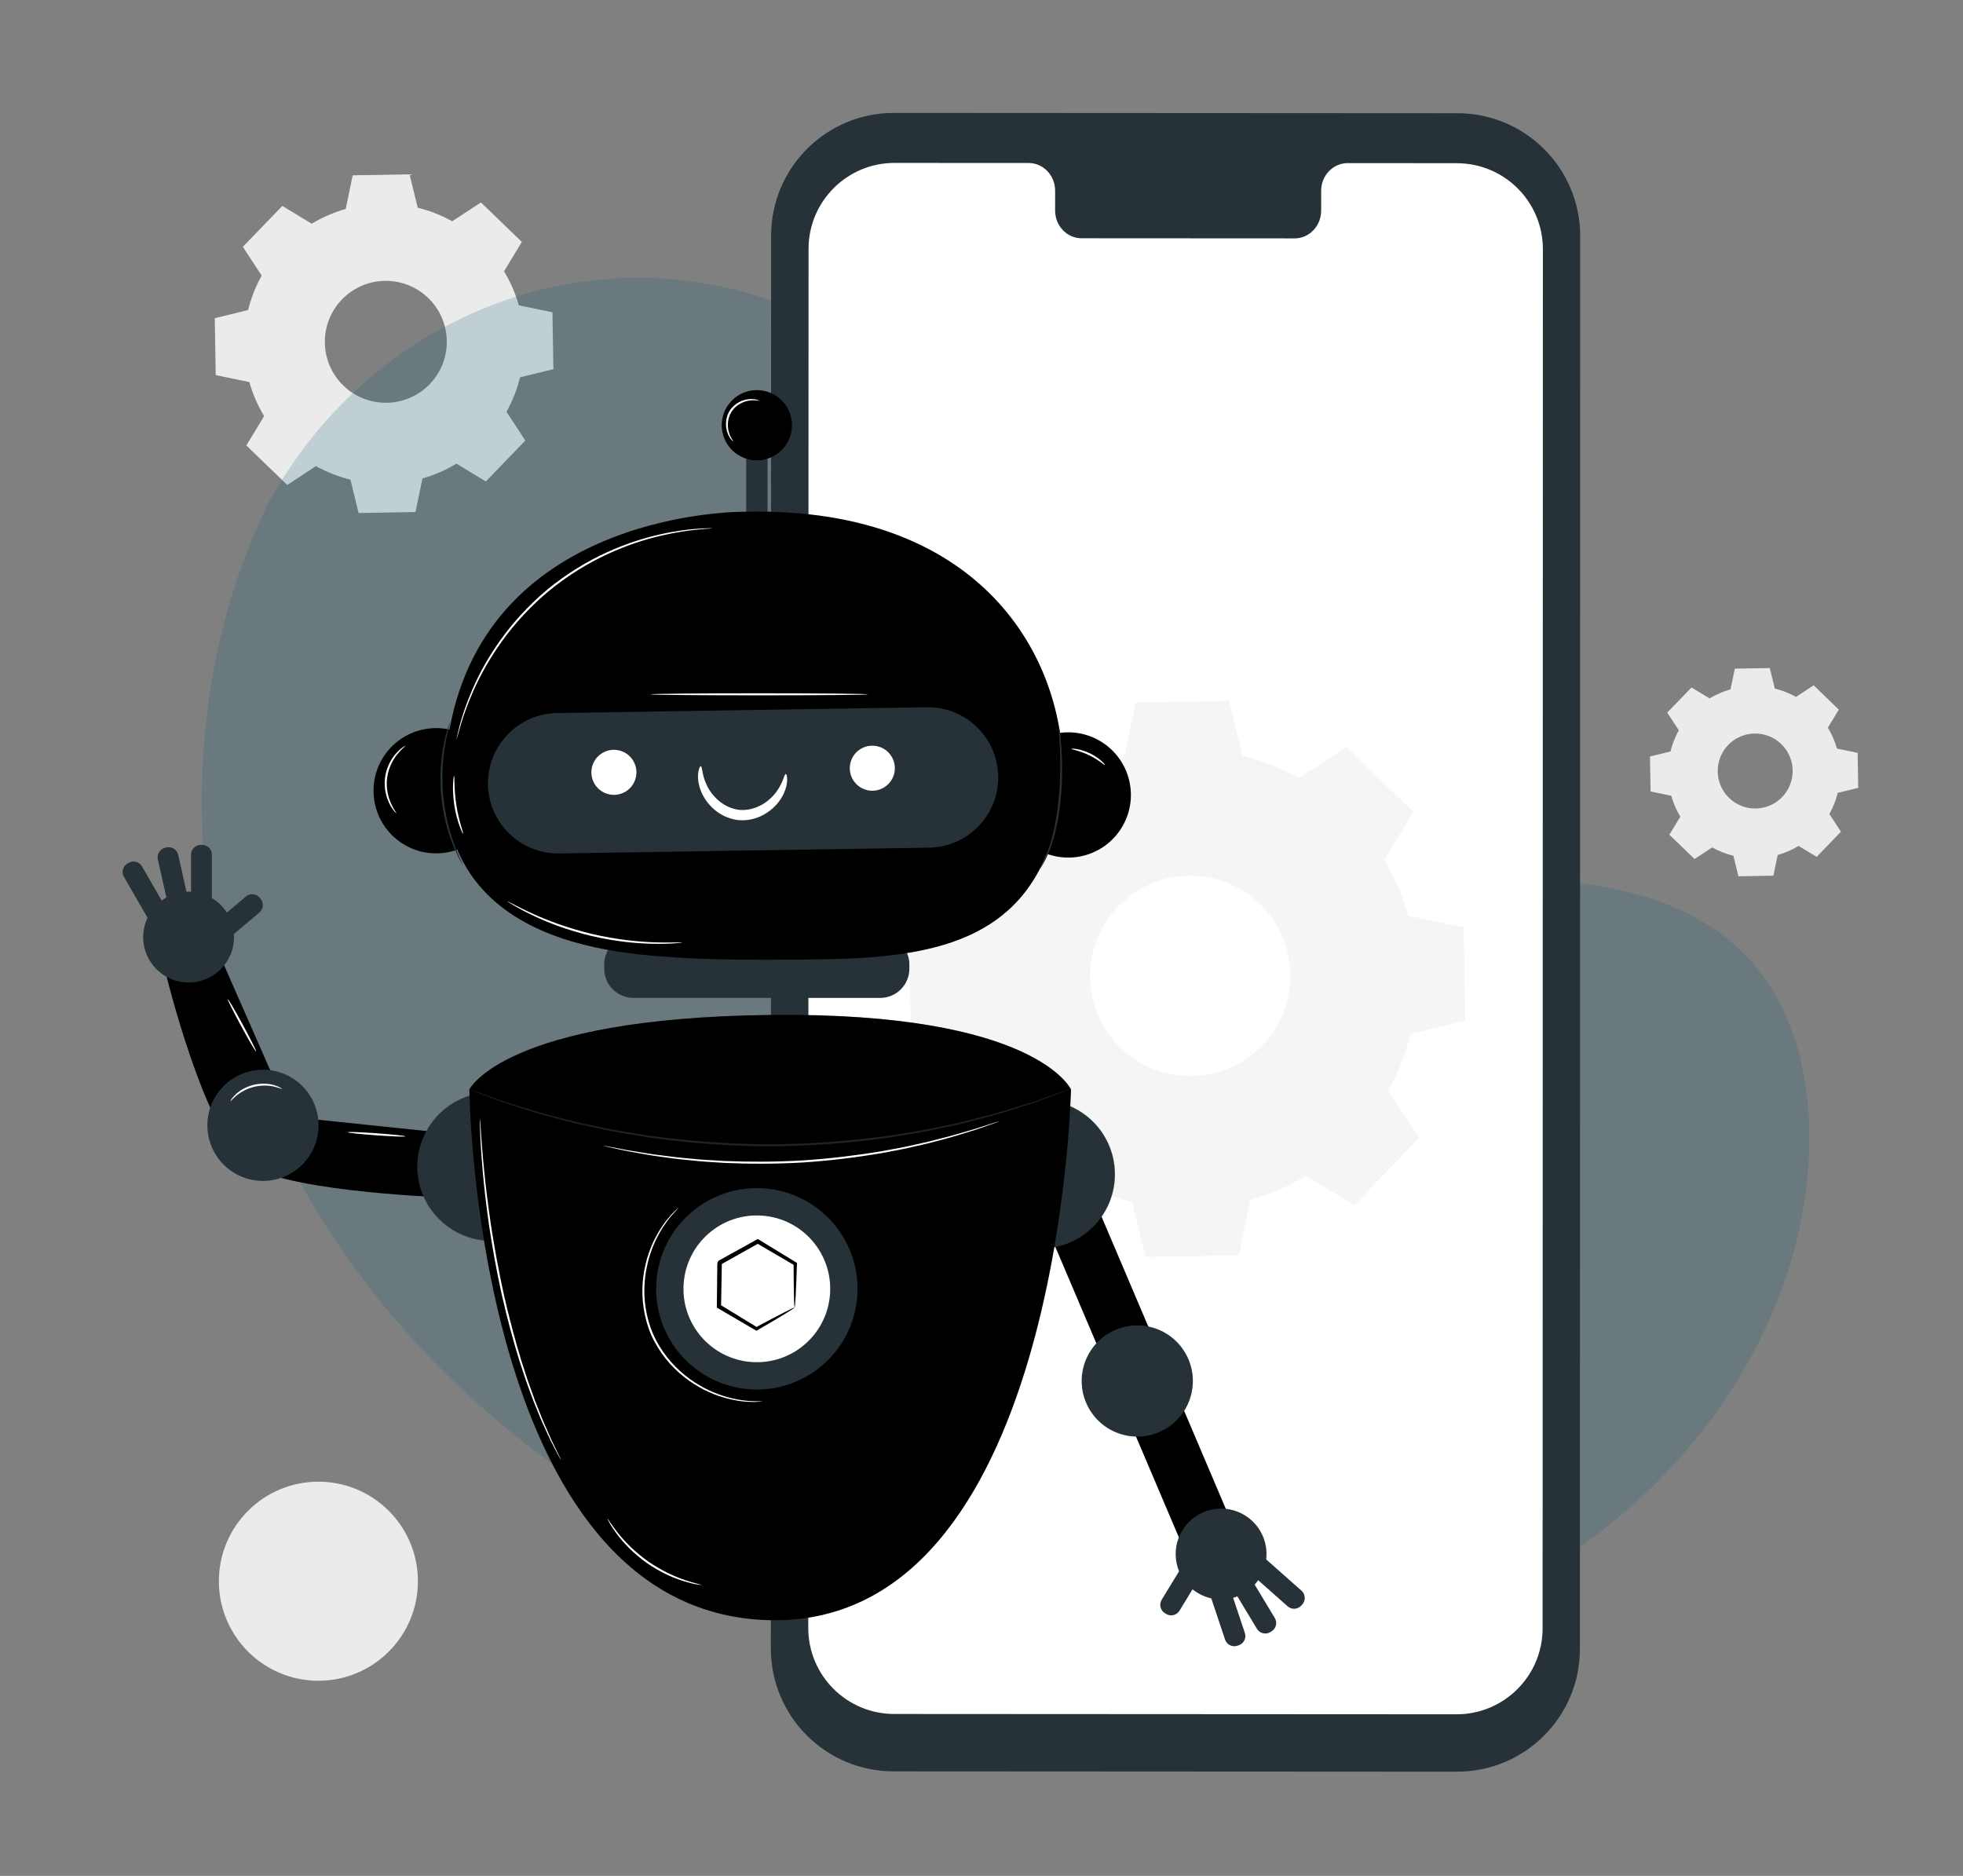 <svg width="1800" height="1720" viewBox="0 0 1800 1720" fill="none" xmlns="http://www.w3.org/2000/svg">
<rect x="0" y="0" width="1800" height="1720" fill="#808080" stroke="none"/>
<path d="M285.819 205.134C295.702 199.156 306.177 194.658 317.007 191.581L323.399 160.747L375.538 159.86L383.054 190.456C394.002 193.12 404.596 197.322 414.657 202.885L440.993 185.604L478.514 221.823L462.18 248.75C468.157 258.634 472.655 269.109 475.732 279.939L506.566 286.331L507.454 338.47L476.857 345.986C474.193 356.934 469.992 367.528 464.428 377.589L481.71 403.924L445.49 441.446L418.563 425.112C408.679 431.089 398.204 435.587 387.374 438.664L380.982 469.498L328.843 470.385L321.327 439.789C310.379 437.125 299.785 432.923 289.724 427.36L263.389 444.641L225.868 408.422L242.202 381.495C236.224 371.611 231.727 361.136 228.649 350.306L197.815 343.914L196.928 291.775L227.525 284.259C230.188 273.311 234.39 262.717 239.953 252.656L222.672 226.321L258.891 188.799L285.819 205.134ZM313.575 274.554C292.151 296.747 292.743 332.196 314.936 353.62C337.129 375.044 372.579 374.452 394.002 352.259C415.426 330.066 414.834 294.616 392.641 273.192C370.448 251.769 334.998 252.36 313.575 274.554Z" fill="#EBEBEB"/>
<path d="M1567.65 640.366C1573.73 636.691 1580.17 633.926 1586.83 632.034L1590.76 613.077L1622.82 612.531L1627.44 631.343C1634.17 632.98 1640.68 635.527 1646.87 638.984L1663.06 628.359L1686.13 650.627L1676.09 667.183C1679.76 673.26 1682.53 679.7 1684.42 686.359L1703.38 690.288L1703.92 722.345L1685.11 726.966C1683.47 733.697 1680.93 740.21 1677.47 746.396L1688.09 762.588L1665.82 785.657L1649.27 775.614C1643.19 779.289 1636.75 782.055 1630.09 783.947L1626.13 802.904L1594.07 803.45L1589.45 784.638C1582.72 783.001 1576.21 780.417 1570.02 776.997L1553.83 787.622L1530.76 765.353L1540.8 748.798C1537.13 742.721 1534.36 736.281 1532.47 729.622L1513.51 725.692L1512.97 693.636L1531.78 689.015C1533.42 682.283 1536 675.77 1539.42 669.585L1528.79 653.393L1551.06 630.324L1567.62 640.366H1567.65ZM1584.72 683.047C1571.55 696.692 1571.91 718.488 1585.56 731.66C1599.2 744.832 1621 744.468 1634.17 730.823C1647.34 717.178 1646.98 695.382 1633.33 682.211C1619.69 669.039 1597.89 669.403 1584.72 683.047Z" fill="#EBEBEB"/>
<path d="M247.499 458.267L256.341 443.676C331.005 320.69 465.999 246.498 608.269 255.522C626.572 256.686 644.765 259.16 662.74 263.017C792.13 290.707 904.709 388.55 951.356 513.865C978.792 587.547 986.469 672.4 1038.54 730.91C1106.33 807.03 1221.38 809.431 1322.57 806.266C1423.72 803.1 1538.89 805.793 1606.35 882.24C1648.59 930.089 1662.02 998.167 1658.6 1062.28C1649.57 1231.99 1531.32 1383.75 1380.93 1459.15C1230.55 1534.58 1053.46 1541.34 888.881 1508.16C658.301 1461.69 439.037 1334.05 307.209 1136.87C175.417 939.658 142.051 671.054 247.499 458.267Z" fill="#16607C" fill-opacity="0.2"/>
<path d="M291.963 1541.05C342.363 1541.05 383.22 1500.19 383.22 1449.8C383.22 1399.4 342.363 1358.54 291.963 1358.54C241.563 1358.54 200.706 1399.4 200.706 1449.8C200.706 1500.19 241.563 1541.05 291.963 1541.05Z" fill="#EBEBEB"/>
<path d="M1336.1 1624.43L819.345 1624.14C757.198 1624.14 706.839 1573.71 706.839 1511.56L707.094 216.064C707.094 153.879 757.525 103.484 819.709 103.521L1336.47 103.812C1398.62 103.848 1448.97 154.243 1448.97 216.391L1448.72 1511.89C1448.72 1574.08 1398.29 1624.47 1336.1 1624.43Z" fill="#263238"/>
<path d="M1335.96 149.622L1235.79 149.549C1222.36 149.549 1211.45 160.938 1211.45 174.983V193.14C1211.45 207.185 1200.53 218.574 1187.1 218.574L991.817 218.465C978.39 218.465 967.475 207.076 967.511 193.031V174.874C967.511 160.829 956.631 149.44 943.205 149.44H907.983L820.292 149.367C776.737 149.367 741.406 184.626 741.406 228.18L741.151 1492.68C741.151 1536.2 776.41 1571.49 819.928 1571.53L1335.63 1571.82C1379.19 1571.82 1414.48 1536.56 1414.52 1493.01L1414.77 228.508C1414.77 184.99 1379.51 149.695 1336 149.658L1335.96 149.622Z" fill="white"/>
<path d="M979.736 716.961C995.911 707.167 1013.15 699.78 1030.89 694.743L1041.41 644.093L1126.98 642.582L1139.3 692.84C1157.21 697.261 1174.72 704.089 1191.23 713.268L1234.5 684.892L1296.06 744.329L1269.25 788.542C1279.05 804.717 1286.43 821.955 1291.47 839.752L1342.12 850.274L1343.63 935.846L1293.37 948.159C1288.95 966.068 1282.12 983.586 1272.94 1000.1L1301.26 1043.36L1241.83 1104.92L1197.61 1078.11C1181.44 1087.91 1164.2 1095.3 1146.46 1100.33L1135.94 1150.98L1050.37 1152.49L1038.05 1102.23C1020.14 1097.81 1002.63 1090.99 986.117 1081.81L942.854 1110.18L881.291 1050.75L908.099 1006.53C898.305 990.358 890.917 973.12 885.88 955.379L835.231 944.857L833.72 859.284L883.978 846.972C888.399 829.062 895.227 811.545 904.405 795.035L876.03 751.772L935.467 690.209L979.68 717.017L979.736 716.961ZM1025.35 830.965C990.146 867.455 991.154 925.549 1027.64 960.807C1064.13 996.01 1122.23 995.003 1157.49 958.513C1192.69 922.023 1191.68 863.929 1155.19 828.671C1118.7 793.468 1060.61 794.475 1025.35 830.965Z" fill="#F5F5F5"/>
<path d="M420.006 1040.06L266.565 1024.05L201.834 876.719L151.402 889.891C151.402 889.891 188.662 1045.59 230.324 1069.68C271.987 1093.8 414.512 1098.17 414.512 1098.17L420.006 1040.06Z" fill="currentColor"/>
<path d="M501.523 1114.81C526.461 1086.76 523.931 1043.8 495.873 1018.86C467.814 993.92 424.853 996.45 399.915 1024.51C374.978 1052.57 377.507 1095.53 405.566 1120.47C433.624 1145.4 476.586 1142.87 501.523 1114.81Z" fill="#263238"/>
<path d="M450.718 1137.72C432.524 1137.72 415.459 1130.62 402.578 1117.78C389.734 1104.93 382.639 1087.83 382.639 1069.64C382.639 1051.45 389.734 1034.38 402.578 1021.5C415.423 1008.66 432.524 1001.56 450.718 1001.56C468.911 1001.56 485.976 1008.66 498.857 1021.5C511.701 1034.35 518.796 1051.45 518.796 1069.64C518.796 1087.83 511.701 1104.9 498.857 1117.78C486.012 1130.62 468.911 1137.72 450.718 1137.72ZM450.718 1001.78C432.597 1001.78 415.532 1008.84 402.724 1021.65C389.916 1034.45 382.857 1051.52 382.857 1069.64C382.857 1087.76 389.916 1104.83 402.724 1117.63C415.532 1130.44 432.597 1137.5 450.718 1137.5C468.838 1137.5 485.903 1130.44 498.711 1117.63C511.519 1104.83 518.578 1087.76 518.578 1069.64C518.578 1051.52 511.519 1034.45 498.711 1021.65C485.903 1008.84 468.838 1001.78 450.718 1001.78Z" fill="#263238"/>
<path d="M253.041 1081.37C280.418 1074.79 297.282 1047.27 290.71 1019.9C284.137 992.521 256.617 975.656 229.241 982.229C201.865 988.801 185 1016.32 191.572 1043.7C198.145 1071.07 225.665 1087.94 253.041 1081.37Z" fill="#263238"/>
<path d="M202.403 888.667C218.673 872.397 218.673 846.018 202.403 829.748C186.133 813.478 159.753 813.478 143.483 829.748C127.213 846.018 127.213 872.397 143.483 888.668C159.753 904.938 186.132 904.938 202.403 888.667Z" fill="#263238"/>
<path d="M237.874 836.655L203.624 865.578L191.252 850.927L225.502 822.005C229.255 818.835 234.895 819.311 238.064 823.064L238.909 824.065C242.079 827.818 241.603 833.458 237.85 836.627L237.874 836.655Z" fill="#263238"/>
<path d="M194.302 783.607V827.125C194.302 827.852 193.72 828.398 193.028 828.398H176.436C175.708 828.398 175.162 827.816 175.162 827.125V783.607C175.162 778.694 179.165 774.692 184.077 774.692H185.387C190.299 774.692 194.302 778.694 194.302 783.607Z" fill="#263238"/>
<path d="M163.413 783.765L172.914 826.233C173.072 826.943 172.623 827.603 171.949 827.754L155.757 831.376C155.047 831.535 154.387 831.086 154.236 830.411L144.735 787.943C143.663 783.149 146.695 778.369 151.489 777.297L152.767 777.011C157.561 775.939 162.341 778.971 163.413 783.765Z" fill="#263238"/>
<path d="M130.193 794.381L151.952 832.069C152.316 832.699 152.084 833.463 151.486 833.809L137.116 842.105C136.486 842.469 135.722 842.237 135.377 841.639L113.618 803.951C111.162 799.697 112.627 794.229 116.881 791.773L118.015 791.118C122.269 788.662 127.737 790.127 130.193 794.381Z" fill="#263238"/>
<path d="M1086.08 1421.58L1131.95 1402.07L999.581 1090.84L953.708 1110.35L1086.08 1421.58Z" fill="currentColor"/>
<path d="M1006.2 1120.61C1030.46 1091.97 1026.91 1049.08 998.271 1024.82C969.629 1000.55 926.74 1004.1 902.475 1032.74C878.21 1061.39 881.759 1104.27 910.401 1128.54C939.044 1152.8 981.933 1149.26 1006.2 1120.61Z" fill="#263238"/>
<path d="M954.414 1144.85C947.682 1144.85 940.878 1143.83 934.256 1141.79C916.899 1136.45 902.636 1124.62 894.158 1108.57C885.68 1092.49 883.933 1074.08 889.282 1056.72C894.631 1039.37 906.457 1025.1 922.503 1016.62C938.586 1008.15 956.997 1006.4 974.354 1011.75C991.71 1017.1 1005.97 1028.92 1014.45 1044.97C1022.93 1061.05 1024.68 1079.46 1019.33 1096.82C1013.98 1114.18 1002.15 1128.44 986.106 1136.92C976.173 1142.16 965.33 1144.85 954.377 1144.85H954.414ZM954.232 1008.84C943.316 1008.84 932.509 1011.49 922.612 1016.73C906.566 1025.21 894.813 1039.4 889.464 1056.76C884.115 1074.08 885.825 1092.45 894.304 1108.5C902.782 1124.55 916.972 1136.3 934.328 1141.65C951.648 1147 970.024 1145.29 986.07 1136.81C1002.12 1128.33 1013.87 1114.14 1019.22 1096.78C1024.57 1079.46 1022.82 1061.09 1014.38 1045.04C1005.9 1029 991.71 1017.24 974.354 1011.89C967.731 1009.86 961 1008.84 954.268 1008.84H954.232Z" fill="#263238"/>
<path d="M1091.95 1279.86C1099.49 1252.74 1083.61 1224.64 1056.49 1217.1C1029.36 1209.56 1001.26 1225.44 993.722 1252.57C986.184 1279.69 1002.06 1307.79 1029.19 1315.33C1056.32 1322.87 1084.42 1306.99 1091.95 1279.86Z" fill="#263238"/>
<path d="M1159.2 1411.67C1151.92 1389.84 1128.3 1378.05 1106.51 1385.36C1084.68 1392.64 1072.89 1416.26 1080.2 1438.05C1087.48 1459.88 1111.09 1471.67 1132.89 1464.36C1154.72 1457.08 1166.51 1433.47 1159.2 1411.67Z" fill="#263238"/>
<path d="M1065.19 1466.85L1088.52 1428.57L1104.89 1438.55L1081.56 1476.83C1079 1481.02 1073.5 1482.36 1069.31 1479.8L1068.19 1479.12C1064 1476.56 1062.66 1471.06 1065.22 1466.87L1065.19 1466.85Z" fill="#263238"/>
<path d="M1123.34 1503.33L1109.56 1462.05C1109.33 1461.36 1109.71 1460.66 1110.37 1460.44L1126.11 1455.19C1126.8 1454.96 1127.5 1455.34 1127.72 1455.99L1141.5 1497.27C1143.05 1501.93 1140.52 1507 1135.86 1508.55L1134.62 1508.97C1129.96 1510.52 1124.9 1507.99 1123.34 1503.33Z" fill="#263238"/>
<path d="M1152.56 1493.43L1130.1 1456.16C1129.72 1455.53 1129.94 1454.77 1130.53 1454.41L1144.74 1445.85C1145.37 1445.47 1146.13 1445.69 1146.49 1446.28L1168.95 1483.56C1171.49 1487.76 1170.12 1493.26 1165.91 1495.79L1164.79 1496.47C1160.59 1499 1155.09 1497.64 1152.56 1493.43Z" fill="#263238"/>
<path d="M1180.73 1472.82L1148.15 1443.96C1147.61 1443.48 1147.59 1442.68 1148.05 1442.16L1159.05 1429.74C1159.53 1429.2 1160.33 1429.17 1160.85 1429.63L1193.42 1458.49C1197.1 1461.75 1197.44 1467.4 1194.18 1471.08L1193.31 1472.06C1190.05 1475.73 1184.4 1476.07 1180.73 1472.82Z" fill="#263238"/>
<path d="M430.377 998.978C430.377 998.978 435.289 1476.11 703.056 1485.46C970.824 1494.81 982.067 1002.4 982.067 998.978C982.067 998.978 950.447 927.806 706.222 930.608C461.997 933.409 430.377 998.978 430.377 998.978Z" fill="currentColor"/>
<path d="M580.798 914.962H807.121C821.892 914.962 833.865 902.988 833.865 888.218V884.324C833.865 869.554 821.892 857.58 807.121 857.58H580.798C566.028 857.58 554.054 869.554 554.054 884.324V888.218C554.054 902.988 566.028 914.962 580.798 914.962Z" fill="#263238"/>
<path d="M684.245 490.66H703.784V391.871H684.245V490.66Z" fill="#263238"/>
<path d="M992.848 784.749C1023.7 777.416 1042.77 746.461 1035.43 715.61C1028.1 684.758 997.146 665.693 966.294 673.026C935.443 680.358 916.377 711.313 923.71 742.164C931.043 773.016 961.997 792.081 992.848 784.749Z" fill="currentColor"/>
<path d="M412.626 781.011C443.552 773.997 462.935 743.24 455.92 712.315C448.906 681.39 418.149 662.006 387.224 669.021C356.298 676.036 336.915 706.792 343.93 737.717C350.944 768.643 381.701 788.026 412.626 781.011Z" fill="currentColor"/>
<path d="M682.644 469.228C682.644 469.228 449.189 466.427 412.22 668.626C375.252 870.825 572.684 874.609 629.483 878.429C655.245 880.176 710.334 880.358 758.946 879.485C866.577 877.629 942.588 856.78 968.495 756.935C971.515 745.292 973.553 733.321 974.317 721.168C981.157 611.754 907.075 463.807 682.68 469.192L682.644 469.228Z" fill="currentColor"/>
<path d="M851.986 777.203L512.829 782.515C477.279 783.061 448.025 754.716 447.442 719.166C446.897 683.617 475.241 654.362 510.791 653.78L849.948 648.468C885.498 647.922 914.752 676.267 915.334 711.816C915.88 747.366 887.535 776.62 851.986 777.203Z" fill="#263238"/>
<path d="M583.2 712.107C581.016 723.314 570.137 730.591 558.966 728.408C547.759 726.225 540.482 715.346 542.665 704.175C544.848 692.968 555.728 685.691 566.898 687.874C578.105 690.057 585.383 700.937 583.2 712.107Z" fill="white"/>
<path d="M820.148 708.324C817.965 719.531 807.085 726.808 795.915 724.625C784.708 722.441 777.43 711.562 779.613 700.391C781.797 689.184 792.676 681.907 803.847 684.09C815.054 686.273 822.331 697.153 820.148 708.324Z" fill="white"/>
<path d="M786.054 1188.44C782.342 1239.31 738.097 1277.51 687.265 1273.8C636.397 1270.09 598.191 1225.85 601.902 1174.98C605.614 1124.11 649.86 1085.9 700.728 1089.62C751.596 1093.33 789.802 1137.57 786.09 1188.44H786.054Z" fill="#263238"/>
<path d="M761.092 1186.62C758.4 1223.66 726.161 1251.54 689.084 1248.81C652.042 1246.11 624.17 1213.88 626.899 1176.8C629.592 1139.76 661.83 1111.88 698.908 1114.61C735.949 1117.31 763.821 1149.54 761.092 1186.62Z" fill="white"/>
<path d="M728.637 1198.85C728.382 1198.7 728.164 1194.7 728.018 1187.75C727.836 1180.8 727.727 1170.87 727.691 1158.75L728.418 1160.1C718.339 1154.2 706.623 1147.36 693.815 1139.9H695.743C684.9 1146.05 673.111 1152.64 660.812 1159.55C659.866 1161.12 662.086 1157.4 661.868 1157.8V1157.88V1157.95V1158.13V1158.46V1159.11V1160.42L661.795 1163.04L661.722 1168.25C661.649 1171.7 661.613 1175.09 661.54 1178.44C661.395 1185.13 661.285 1191.61 661.176 1197.87L660.23 1196.19C672.893 1203.91 684.427 1210.96 694.433 1217.08H692.905C703.566 1211.33 712.372 1206.74 718.558 1203.58C724.78 1200.41 728.346 1198.7 728.637 1198.85C728.891 1198.99 725.798 1201.03 719.904 1204.63C714.009 1208.24 705.313 1213.4 694.397 1219.7L693.633 1220.13L692.869 1219.7C682.753 1213.8 671.073 1206.96 658.265 1199.5L657.319 1198.96V1197.83C657.392 1191.57 657.465 1185.09 657.538 1178.4C657.574 1175.05 657.61 1171.67 657.647 1168.21L657.72 1163.01V1160.39L657.792 1159.08V1158.42V1158.1V1157.91V1157.84V1157.77C657.574 1158.13 659.794 1154.42 658.848 1155.98C671.183 1149.14 683.008 1142.59 693.888 1136.55L694.87 1136.01L695.816 1136.59C708.479 1144.3 720.049 1151.4 730.019 1157.48L730.783 1157.95V1158.82C730.383 1171.41 729.946 1181.53 729.583 1188.44C729.219 1195.35 728.891 1199.03 728.637 1198.88V1198.85Z" fill="currentColor"/>
<path d="M716.784 412.651C729.36 400.075 729.36 379.686 716.784 367.11C704.209 354.535 683.819 354.535 671.244 367.11C658.668 379.686 658.668 400.075 671.244 412.651C683.819 425.226 704.209 425.226 716.784 412.651Z" fill="currentColor"/>
<path d="M642.618 702.574C644.147 702.756 643.383 709.961 647.894 719.567C650.078 724.334 653.716 729.537 658.847 733.976C663.977 738.415 670.781 741.799 678.241 742.599C685.736 743.182 693.05 741.071 698.908 737.651C704.803 734.231 709.315 729.755 712.298 725.461C718.484 716.838 719.03 709.597 720.558 709.706C721.14 709.706 721.795 711.526 721.795 714.946C721.795 718.366 720.813 723.351 718.047 728.882C715.282 734.413 710.479 740.38 703.529 745.001C696.689 749.658 687.374 752.824 677.367 751.987C667.398 750.968 658.81 746.202 652.916 740.38C646.948 734.558 643.273 727.827 641.563 721.896C639.817 715.928 639.744 710.834 640.399 707.487C641.017 704.139 641.963 702.429 642.546 702.538L642.618 702.574Z" fill="white"/>
<path d="M953.431 796.851C953.104 796.669 957.288 790.302 961.291 778.84C965.439 767.451 969.041 750.932 970.751 732.484C972.607 714 972.316 697.153 971.843 685C971.552 678.923 971.26 674.011 971.006 670.591C970.751 667.207 970.678 665.315 970.824 665.278C970.969 665.278 971.26 667.134 971.733 670.518C972.243 673.902 972.716 678.814 973.189 684.927C973.989 697.116 974.499 714.072 972.643 732.666C970.897 751.259 967.04 767.888 962.564 779.313C960.381 785.026 958.125 789.501 956.378 792.449C954.595 795.36 953.54 796.961 953.431 796.888V796.851Z" fill="#263238"/>
<path d="M412.766 662.003C412.766 662.003 412.475 663.895 411.602 667.206C411.165 668.844 410.62 670.881 410.147 673.247C409.637 675.612 408.946 678.268 408.509 681.288C407.381 687.255 406.472 694.46 405.962 702.501C405.562 710.543 405.562 719.385 406.326 728.627C407.199 737.869 408.728 746.565 410.547 754.425C412.475 762.211 414.622 769.161 416.805 774.837C417.788 777.712 418.916 780.223 419.825 782.478C420.699 784.734 421.572 786.626 422.336 788.155C423.755 791.248 424.483 792.994 424.374 793.067C424.264 793.14 423.318 791.502 421.681 788.482C420.844 786.99 419.862 785.135 418.879 782.915C417.861 780.696 416.623 778.221 415.568 775.347C413.203 769.67 410.911 762.721 408.873 754.861C406.945 746.965 405.307 738.16 404.434 728.809C403.633 719.457 403.706 710.506 404.216 702.392C404.834 694.278 405.889 687.037 407.199 681.033C407.745 678.013 408.509 675.357 409.128 672.992C409.71 670.627 410.329 668.626 410.911 666.988C412.002 663.75 412.657 661.967 412.766 662.003Z" fill="#263238"/>
<path d="M429.249 998.541C429.249 998.541 429.722 998.65 430.668 998.941C431.651 999.268 432.997 999.742 434.707 1000.32C438.346 1001.6 443.549 1003.45 450.208 1005.78C453.591 1006.98 457.303 1008.33 461.415 1009.78C465.526 1011.17 470.074 1012.44 474.914 1013.97C484.629 1016.84 495.581 1020.59 508.025 1023.5C514.211 1025.1 520.688 1026.74 527.419 1028.49C534.187 1030.2 541.319 1031.47 548.669 1033.04C563.296 1036.38 579.197 1038.67 595.862 1041.37C629.301 1045.92 666.343 1049.01 705.276 1049.19C744.246 1049.05 781.287 1045.92 814.726 1041.37C831.391 1038.67 847.255 1036.38 861.919 1033.04C869.269 1031.43 876.401 1030.2 883.169 1028.49C889.9 1026.74 896.377 1025.1 902.563 1023.5C915.007 1020.59 925.923 1016.84 935.674 1013.97C940.514 1012.48 945.062 1011.17 949.174 1009.78C953.249 1008.33 956.997 1006.98 960.381 1005.78C967.039 1003.42 972.243 1001.6 975.881 1000.32C977.591 999.742 978.938 999.268 979.92 998.941C980.83 998.65 981.303 998.504 981.339 998.541C981.376 998.577 980.903 998.759 979.993 999.123C979.01 999.523 977.701 1000.03 975.99 1000.69C972.388 1002.03 967.185 1004 960.599 1006.51C957.251 1007.75 953.504 1009.17 949.465 1010.66C945.353 1012.08 940.841 1013.42 936.002 1014.99C926.287 1017.97 915.371 1021.79 902.927 1024.81C896.741 1026.45 890.264 1028.16 883.496 1029.91C876.728 1031.65 869.597 1032.96 862.247 1034.56C847.583 1037.98 831.682 1040.35 814.981 1043.08C781.469 1047.74 744.355 1050.9 705.276 1051.05C666.233 1050.86 629.083 1047.7 595.607 1043.04C578.906 1040.28 563.005 1037.95 548.342 1034.49C540.992 1032.85 533.86 1031.54 527.092 1029.83C520.36 1028.05 513.847 1026.34 507.662 1024.74C495.217 1021.72 484.302 1017.9 474.586 1014.91C469.747 1013.35 465.235 1012 461.123 1010.58C457.048 1009.06 453.337 1007.67 449.989 1006.44C443.367 1003.93 438.2 1002 434.598 1000.61C432.924 999.96 431.578 999.45 430.595 999.05C429.686 998.686 429.249 998.504 429.249 998.468V998.541Z" fill="#263238"/>
<g opacity="0.3">
<path d="M430.377 998.978C430.377 998.978 461.997 933.373 706.222 930.608C950.447 927.806 982.067 998.978 982.067 998.978C982.067 998.978 735.731 1120.47 430.413 998.978H430.377Z" fill="black"/>
</g>
<path d="M653.098 484.365C653.098 484.365 652.807 484.438 652.261 484.511C651.606 484.584 650.769 484.656 649.787 484.729C647.604 484.947 644.402 485.02 640.29 485.53C632.067 486.257 620.205 487.895 605.832 491.242C591.46 494.553 574.649 499.939 556.965 508.126C539.282 516.276 520.834 527.483 503.441 541.747C486.158 556.119 471.639 572.129 460.287 587.921C448.898 603.749 440.42 619.213 434.416 632.676C428.412 646.139 424.555 657.492 422.263 665.424C420.99 669.353 420.335 672.483 419.68 674.593C419.389 675.539 419.17 676.34 418.988 676.958C418.806 677.504 418.734 677.759 418.697 677.759C418.697 677.759 418.697 677.468 418.806 676.922C418.952 676.267 419.098 675.466 419.316 674.484C419.825 672.374 420.407 669.208 421.535 665.205C423.609 657.2 427.284 645.739 433.179 632.13C439.037 618.522 447.442 602.876 458.868 586.902C470.257 570.928 484.811 554.773 502.24 540.255C519.779 525.882 538.408 514.675 556.238 506.525C574.103 498.374 591.059 493.062 605.541 489.896C620.023 486.694 631.958 485.275 640.217 484.766C644.329 484.402 647.567 484.438 649.751 484.329C650.733 484.329 651.57 484.329 652.225 484.329C652.771 484.329 653.062 484.329 653.062 484.365H653.098Z" fill="white"/>
<path d="M424.664 764.468C424.446 764.54 423.027 761.848 421.353 757.19C419.643 752.569 417.787 745.947 416.623 738.524C415.458 731.065 415.24 724.224 415.422 719.276C415.604 714.327 416.113 711.344 416.368 711.344C416.95 711.344 416.15 723.533 418.478 738.233C420.734 752.933 425.246 764.249 424.664 764.468Z" fill="white"/>
<path d="M363.426 745.656C363.426 745.656 362.589 745.074 361.461 743.691C360.296 742.308 358.805 740.198 357.349 737.323C354.365 731.684 351.818 722.732 353.092 712.872C354.402 703.011 359.241 695.042 363.571 690.349C365.754 687.983 367.719 686.31 369.211 685.291C370.667 684.272 371.54 683.799 371.613 683.908C371.831 684.163 368.556 686.419 364.59 691.222C360.624 695.989 356.221 703.702 354.984 713.09C353.747 722.478 356.003 731.101 358.55 736.705C361.097 742.381 363.717 745.401 363.426 745.619V745.656Z" fill="white"/>
<path d="M696.179 367.419C696.107 367.783 692.868 366.583 687.629 367.201C682.535 367.747 675.185 370.694 670.818 377.389C666.561 384.157 666.925 392.053 668.562 396.929C670.163 401.95 672.601 404.424 672.31 404.643C672.237 404.715 671.546 404.206 670.563 403.042C669.545 401.877 668.307 399.985 667.289 397.402C665.215 392.38 664.523 383.83 669.217 376.407C674.02 369.057 682.062 366.146 687.519 365.928C690.285 365.782 692.541 366.11 693.996 366.546C695.488 366.983 696.216 367.383 696.179 367.456V367.419Z" fill="white"/>
<path d="M1013.29 701.519C1012.89 701.956 1007.21 696.534 998.659 692.459C990.144 688.274 982.394 687.183 982.503 686.601C982.503 686.128 990.617 686.419 999.496 690.749C1008.37 695.006 1013.65 701.228 1013.29 701.519Z" fill="white"/>
<path d="M514.356 1338.54C514.356 1338.54 514.174 1338.32 513.883 1337.84C513.556 1337.26 513.155 1336.57 512.682 1335.7C511.591 1333.66 510.135 1330.86 508.28 1327.36C507.334 1325.55 506.278 1323.51 505.15 1321.29C504.095 1319.03 502.967 1316.56 501.73 1313.94C499.256 1308.66 496.454 1302.66 493.761 1295.82C492.379 1292.43 490.923 1288.87 489.395 1285.16C488.012 1281.41 486.557 1277.48 485.065 1273.44C481.936 1265.4 479.28 1256.56 476.187 1247.39C470.474 1228.87 464.871 1208.27 459.959 1186.44C455.156 1164.57 451.481 1143.58 448.57 1124.4C445.877 1105.19 443.767 1087.87 442.602 1073.24C441.911 1065.93 441.474 1059.34 441.11 1053.52C440.71 1047.7 440.419 1042.71 440.31 1038.6C440.164 1034.64 440.092 1031.51 439.982 1029.18C439.982 1028.2 439.982 1027.4 439.982 1026.74C439.982 1026.19 439.982 1025.9 440.019 1025.9C440.019 1025.9 440.092 1026.19 440.164 1026.74C440.237 1027.4 440.31 1028.2 440.383 1029.18C440.565 1031.51 440.783 1034.64 441.038 1038.6C441.256 1042.68 441.656 1047.7 442.166 1053.48C442.639 1059.27 443.148 1065.89 443.949 1073.17C445.295 1087.76 447.551 1105.04 450.316 1124.18C453.3 1143.32 457.048 1164.24 461.814 1186.08C466.726 1207.87 472.257 1228.39 477.824 1246.91C480.881 1256.08 483.464 1264.93 486.521 1272.97C487.976 1277.01 489.395 1280.94 490.741 1284.68C492.233 1288.39 493.616 1291.96 494.999 1295.34C497.618 1302.19 500.311 1308.23 502.676 1313.54C503.84 1316.19 504.932 1318.67 505.951 1320.96C507.042 1323.18 508.025 1325.22 508.935 1327.07C510.645 1330.64 512.027 1333.48 513.046 1335.55C513.446 1336.46 513.774 1337.19 514.065 1337.77C514.283 1338.28 514.393 1338.54 514.356 1338.57V1338.54Z" fill="white"/>
<path d="M371.795 1041.91C371.758 1042.42 359.86 1042.02 345.196 1040.97C330.532 1039.91 318.707 1038.64 318.743 1038.13C318.78 1037.62 330.678 1038.02 345.342 1039.08C359.969 1040.13 371.831 1041.4 371.795 1041.91Z" fill="white"/>
<path d="M234.909 964.192C234.436 964.447 228.251 953.895 221.046 940.614C213.842 927.333 208.42 916.381 208.857 916.126C209.33 915.871 215.515 926.423 222.72 939.704C229.924 952.985 235.346 963.937 234.909 964.192Z" fill="white"/>
<path d="M643.346 1453.26C643.346 1453.26 641.818 1453.19 639.089 1452.75C636.36 1452.35 632.466 1451.41 627.7 1449.99C622.933 1448.6 617.403 1446.49 611.472 1443.76C605.577 1440.93 599.282 1437.4 593.06 1433.07C586.874 1428.66 581.416 1423.93 576.759 1419.35C572.174 1414.69 568.317 1410.18 565.406 1406.18C562.459 1402.21 560.276 1398.83 558.966 1396.39C557.62 1393.99 556.928 1392.6 557.038 1392.57C557.329 1392.39 560.385 1397.66 566.462 1405.38C569.482 1409.23 573.375 1413.56 577.996 1418.11C582.654 1422.59 588.075 1427.21 594.152 1431.5C600.265 1435.76 606.45 1439.29 612.236 1442.2C618.057 1445 623.479 1447.18 628.1 1448.75C637.379 1451.88 643.419 1452.93 643.346 1453.3V1453.26Z" fill="white"/>
<path d="M699.199 1284.94C699.199 1284.94 698.326 1285.08 696.652 1285.19C694.978 1285.19 692.504 1285.59 689.302 1285.41C682.898 1285.41 673.62 1284.36 662.631 1281.08C657.137 1279.48 651.315 1277.08 645.238 1274.09C639.307 1270.89 633.049 1267.22 627.154 1262.41C615.256 1253.03 604.194 1239.89 597.063 1223.81C590.186 1207.62 588.112 1190.55 589.385 1175.45C589.895 1167.88 591.496 1160.79 593.206 1154.27C595.171 1147.83 597.39 1141.94 599.974 1136.81C605.068 1126.55 610.671 1119.05 615.038 1114.36C617.075 1111.88 619.04 1110.32 620.204 1109.12C621.442 1107.95 622.097 1107.37 622.133 1107.45C622.278 1107.59 619.695 1110.03 615.583 1114.83C611.435 1119.63 606.05 1127.17 601.174 1137.39C598.7 1142.49 596.59 1148.34 594.734 1154.71C593.097 1161.15 591.605 1168.14 591.132 1175.6C589.967 1190.48 592.041 1207.18 598.809 1223.08C605.795 1238.84 616.602 1251.79 628.246 1261.07C634.031 1265.84 640.144 1269.51 645.966 1272.71C651.897 1275.7 657.61 1278.13 663.031 1279.81C673.838 1283.23 683.007 1284.43 689.339 1284.68C695.67 1284.94 699.199 1284.76 699.199 1284.94Z" fill="white"/>
<path d="M258.669 998.396C258.524 998.687 255.868 997.34 251.247 996.285C246.662 995.23 240.076 994.83 233.09 996.467C226.104 998.177 220.427 1001.52 216.825 1004.54C213.223 1007.56 211.44 1009.97 211.185 1009.78C211.04 1009.71 212.422 1006.95 215.952 1003.56C219.445 1000.18 225.339 996.431 232.653 994.648C239.967 992.901 246.917 993.556 251.574 995.012C256.268 996.431 258.742 998.25 258.633 998.396H258.669Z" fill="white"/>
<path d="M795.951 636.606C795.951 637.115 751.269 637.552 696.18 637.552C641.091 637.552 596.408 637.115 596.408 636.606C596.408 636.096 641.091 635.66 696.18 635.66C751.269 635.66 795.951 636.096 795.951 636.606Z" fill="white"/>
<path d="M625.699 864.129C625.699 864.129 625.117 864.275 624.025 864.42C622.679 864.53 621.078 864.675 619.149 864.857C617.039 865.039 614.455 865.221 611.435 865.257C608.415 865.33 604.995 865.512 601.211 865.367C593.606 865.367 584.582 864.821 574.576 863.766C564.606 862.601 553.69 860.818 542.374 858.198C531.094 855.506 520.542 852.195 511.082 848.811C501.658 845.318 493.362 841.715 486.557 838.368C483.101 836.767 480.117 835.093 477.461 833.674C474.768 832.291 472.549 830.981 470.729 829.89C469.092 828.871 467.709 828.034 466.545 827.343C465.599 826.761 465.126 826.397 465.162 826.36C465.198 826.324 465.744 826.542 466.727 827.015C467.927 827.634 469.347 828.362 471.057 829.235C472.912 830.254 475.205 831.454 477.934 832.728C480.626 834.038 483.646 835.639 487.139 837.131C493.98 840.333 502.313 843.753 511.7 847.137C521.124 850.448 531.64 853.65 542.847 856.343C554.054 858.962 564.897 860.745 574.794 862.019C584.691 863.183 593.679 863.838 601.247 864.02C605.031 864.239 608.452 864.129 611.435 864.166C614.455 864.202 617.039 864.166 619.149 864.093C621.078 864.093 622.679 864.057 624.025 864.02C625.153 864.02 625.735 864.057 625.735 864.129H625.699Z" fill="white"/>
<path d="M916.134 1028.12C916.134 1028.12 915.843 1028.3 915.261 1028.52C914.57 1028.78 913.696 1029.11 912.641 1029.51C910.203 1030.38 906.819 1031.58 902.526 1033.11C898.123 1034.71 892.738 1036.53 886.37 1038.42C880.003 1040.31 872.835 1042.68 864.757 1044.72C860.718 1045.77 856.497 1046.9 852.094 1048.06C847.692 1049.23 843.034 1050.14 838.268 1051.26C828.734 1053.59 818.401 1055.41 807.557 1057.45C785.798 1061.13 761.674 1064.18 736.24 1065.86C710.806 1067.35 686.5 1067.24 664.45 1066.26C653.425 1065.56 642.946 1065.02 633.194 1063.89C628.318 1063.38 623.588 1063.02 619.076 1062.4C614.564 1061.78 610.234 1061.2 606.086 1060.62C597.79 1059.6 590.404 1058.14 583.854 1057.01C577.305 1055.92 571.737 1054.76 567.189 1053.74C562.75 1052.76 559.257 1051.96 556.71 1051.41C555.618 1051.16 554.709 1050.94 553.981 1050.76C553.362 1050.61 553.071 1050.5 553.071 1050.46C553.071 1050.43 553.399 1050.46 554.017 1050.57C554.745 1050.68 555.655 1050.86 556.783 1051.05C559.33 1051.52 562.859 1052.17 567.335 1053.05C571.919 1053.96 577.487 1055.05 584.036 1056C590.586 1057.01 597.972 1058.4 606.268 1059.31C610.416 1059.82 614.746 1060.4 619.222 1060.94C623.734 1061.49 628.464 1061.82 633.34 1062.33C643.091 1063.38 653.534 1063.85 664.523 1064.51C686.536 1065.38 710.77 1065.46 736.131 1063.96C761.492 1062.33 785.544 1059.31 807.266 1055.74C818.11 1053.74 828.407 1051.99 837.94 1049.74C842.707 1048.65 847.364 1047.77 851.767 1046.64C856.17 1045.52 860.39 1044.46 864.429 1043.41C872.543 1041.48 879.712 1039.18 886.079 1037.4C892.447 1035.62 897.905 1033.87 902.308 1032.42C906.638 1031.03 910.058 1029.94 912.532 1029.14C913.624 1028.81 914.497 1028.56 915.225 1028.34C915.843 1028.16 916.134 1028.09 916.171 1028.12H916.134Z" fill="white"/>
</svg>
